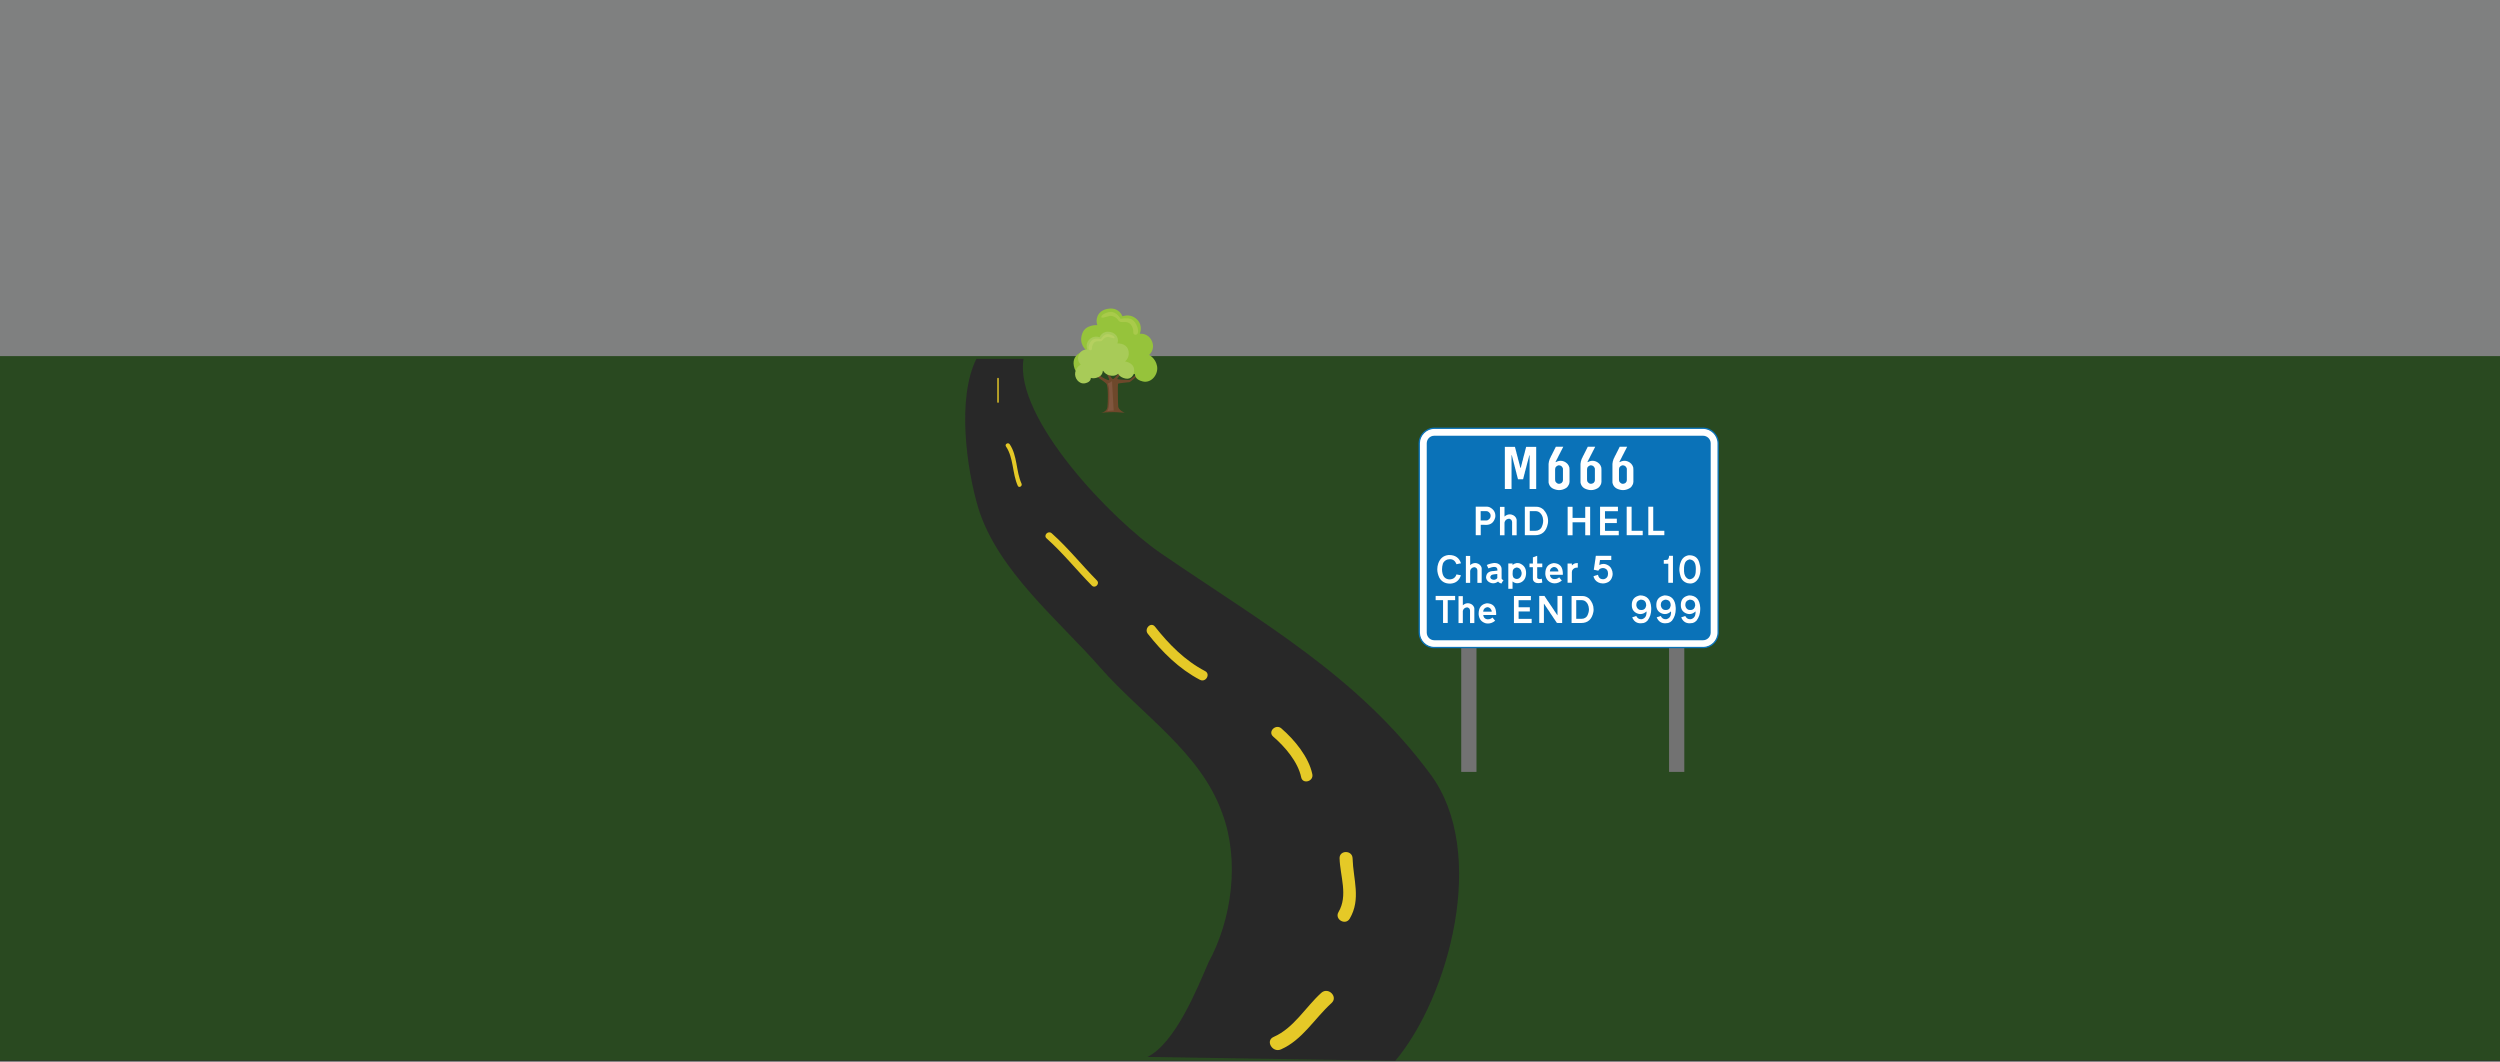 <?xml version="1.0" encoding="utf-8"?>
<!-- Generator: Adobe Illustrator 16.0.4, SVG Export Plug-In . SVG Version: 6.00 Build 0)  -->
<!DOCTYPE svg PUBLIC "-//W3C//DTD SVG 1.1//EN" "http://www.w3.org/Graphics/SVG/1.1/DTD/svg11.dtd">
<svg version="1.1" id="Layer_1" xmlns="http://www.w3.org/2000/svg" xmlns:xlink="http://www.w3.org/1999/xlink" x="0px" y="0px"
	 width="864.859px" height="367.244px" viewBox="0 0 864.859 367.244" enable-background="new 0 0 864.859 367.244"
	 xml:space="preserve">
<rect x="0" y="0" width="864.859" height="367.244" fill="#333333" stroke="none"/>
<rect fill="#7F8080" width="864.859" height="124.142"/>
<rect x="0" y="123.192" fill="#294920" width="864.86" height="243.693"/>
<g>
	<g>
		<path fill="#6E482B" d="M380.835,142.838c0,0,2.118-0.317,2.277-2.012c0.158-1.695,0.37-7.36-0.424-8.154
			c-0.793-0.794-2.752-1.906-2.858-2.171c-0.106-0.264-1.112-3.07-1.112-3.07h0.423c0,0,1.475,2.647,1.849,2.912
			c0.375,0.265,2.281,1.271,2.652,1.165c0.37-0.106-0.954-2.647-0.954-2.647v-2.965h0.372c0,0,0,2.752,0.264,3.018
			c0.266,0.264,1.324,2.476,1.854,2.19c0.528-0.284,4.077-4.415,4.077-4.415l0.423,0.371c0,0-3.283,3.8-3.176,4.043
			c0.105,0.246,4.182,0.351,4.182,0.351l3.177-2.383l0.211,0.371c0,0-2.912,2.647-3.283,2.753c-0.371,0.106-3.918,0.318-4.023,0.582
			c-0.107,0.266-0.025,7.352,0.079,7.963c0.194,1.144,2.251,2.098,2.251,2.098S385.389,142.255,380.835,142.838z"/>
		<path fill="#80563E" d="M383.209,132.65c0,0,0.54,0.969,0.54,3.264c0,2.295,0.045,5.896-0.844,6.346c0,0,1.688-0.271,2.362-0.237
			l-0.573-10.16C384.694,131.864,383.728,132.629,383.209,132.65z"/>
	</g>
	<g>
		<g>
			<path fill="#96C33B" d="M371.757,127.589c0,0,0.977,2.7,3.942,2.065c2.925-0.627,3.528-2.367,3.528-2.367
				s1.479,1.536,4.151,0.854c2.673-0.682,3.355-2.56,3.355-2.56s-0.191,2.282,2.093,3.331c2.286,1.049,3.821,0.423,3.821,0.423
				s-0.284,1.978,2.729,2.638c3.014,0.66,5.415-2.524,4.902-5.31c-0.511-2.787-2.74-3.868-2.74-3.868s2.252-1.901,0.943-4.817
				c-1.308-2.917-4.185-2.519-4.185-2.519s1.205-2.644-0.796-4.777c-2.079-2.216-4.492-1.456-5.231-1.286
				c0,0-1.118-3.38-5.265-2.524c-3.653,0.754-4.061,4.062-3.379,5.597c0,0-3.994-0.284-5.174,2.763
				c-1.505,3.885,1.422,6.027,1.422,6.027S369.875,122.083,371.757,127.589z"/>
			<path fill="#A9CA4B" d="M381.014,109.485c0.198-0.617,1.756-1.586,3.41-1.586c1.654,0,3.105,1.992,3.241,2.43
				c0,0,1.856-0.505,3.477,0c1.619,0.507,2.768,3.242,2.564,4.557c-0.203,1.316-1.721,1.181-1.653,0s-0.574-2.835-1.822-3.308
				c-1.249-0.472-2.667,0.304-3.342-0.742c-0.675-1.047-1.991-1.755-3.105-1.519C382.668,109.554,380.711,110.431,381.014,109.485z"
				/>
		</g>
		<g>
			<path fill="#A8CB58" d="M392.106,129.492c0,0-0.69,1.906-2.785,1.458c-2.066-0.442-2.492-1.67-2.492-1.67
				s-1.044,1.083-2.932,0.603c-1.888-0.482-2.369-1.808-2.369-1.808s0.135,1.611-1.479,2.352c-1.614,0.741-2.698,0.299-2.698,0.299
				s0.201,1.396-1.928,1.862c-2.128,0.467-3.824-1.782-3.462-3.75c0.361-1.967,1.935-2.73,1.935-2.73s-1.589-1.343-0.666-3.402
				c0.924-2.059,2.956-1.778,2.956-1.778s-0.851-1.867,0.562-3.374c1.468-1.566,3.172-1.028,3.694-0.908c0,0,0.79-2.387,3.718-1.783
				c2.58,0.533,2.869,2.868,2.387,3.953c0,0,2.821-0.201,3.655,1.951c1.062,2.744-1.005,4.257-1.005,4.257
				S393.435,125.603,392.106,129.492z"/>
			<path fill="#B5D060" d="M385.567,116.708c-0.14-0.436-1.24-1.121-2.408-1.121c-1.167,0-2.192,1.406-2.288,1.716
				c0,0-1.311-0.357-2.455,0c-1.145,0.357-1.955,2.289-1.812,3.218c0.143,0.929,1.216,0.834,1.169,0
				c-0.049-0.834,0.405-2.002,1.287-2.336c0.881-0.333,1.883,0.214,2.359-0.525c0.477-0.738,1.406-1.239,2.194-1.072
				C384.399,116.755,385.782,117.375,385.567,116.708z"/>
		</g>
	</g>
</g>
<g>
	<path fill="#282828" d="M482.674,366.999c18.367-21.768,32.463-72.099,12.055-99.31c-25.171-34.014-58.313-52.391-93.007-76.2
		c-17.007-11.564-51.021-46.939-47.619-67.347h-16.327c-6.803,13.605-3.401,38.095,0.681,51.701
		c6.803,21.769,27.891,38.775,42.177,55.103c14.286,16.326,34.694,29.251,42.177,50.34c6.122,16.326,3.401,36.734-4.762,51.7
		c-4.082,9.525-11.564,27.893-21.089,32.654L482.674,366.999z"/>
</g>
<g>
	<g>
		<path fill="#E5C927" d="M443.12,363.036c7.47-3.271,11.663-10.746,17.513-16.037c2.396-2.168-1.15-5.693-3.535-3.535
			c-5.517,4.988-9.475,12.178-16.501,15.256C437.649,360.009,440.197,364.315,443.12,363.036L443.12,363.036z"/>
	</g>
</g>
<g>
	<g>
		<path fill="#E5C927" d="M466.929,317.795c3.981-6.763,1.2-13.591,0.988-20.863c-0.084-2.896-4.585-2.903-4.5,0
			c0.181,6.206,3.014,12.838-0.373,18.592C461.569,318.03,465.458,320.293,466.929,317.795L466.929,317.795z"/>
	</g>
</g>
<g>
	<g>
		<path fill="#E5C927" d="M453.991,267.829c-1.242-5.984-6.204-11.955-10.719-15.849c-1.942-1.676-4.785,1.141-2.828,2.828
			c4.032,3.479,8.577,8.724,9.689,14.084C450.658,271.417,454.513,270.346,453.991,267.829L453.991,267.829z"/>
	</g>
</g>
<g>
	<g>
		<path fill="#E5C927" d="M416.891,232.155c-6.975-3.643-12.501-9.25-17.333-15.373c-1.397-1.771-3.856,0.724-2.475,2.475
			c5.005,6.344,10.82,12.148,18.041,15.92C417.122,236.221,418.892,233.2,416.891,232.155L416.891,232.155z"/>
	</g>
</g>
<g>
	<g>
		<path fill="#E5C927" d="M379.476,200.81c-5.294-5.374-10-11.297-15.646-16.327c-1.199-1.068-2.974,0.693-1.768,1.768
			c5.646,5.03,10.352,10.953,15.646,16.327C378.841,203.727,380.608,201.958,379.476,200.81L379.476,200.81z"/>
	</g>
</g>
<g>
	<g>
		<path fill="#E5C927" d="M353.39,167.301c-1.947-4.294-1.383-9.607-4.082-13.605c-0.538-0.797-1.838-0.047-1.295,0.757
			c2.669,3.955,2.142,9.329,4.082,13.605C352.494,168.938,353.787,168.175,353.39,167.301L353.39,167.301z"/>
	</g>
</g>
<g>
	<g>
		<path fill="#E5C927" d="M345.509,139.108c0-2.721,0-5.442,0-8.164c0-0.322-0.5-0.322-0.5,0c0,2.721,0,5.442,0,8.164
			C345.009,139.431,345.509,139.431,345.509,139.108L345.509,139.108z"/>
	</g>
</g>
<g>
	<rect x="577.396" y="223.042" fill="#727272" width="5.28" height="43.992"/>
	<rect x="505.501" y="223.042" fill="#727272" width="5.279" height="43.992"/>
	<path fill-rule="evenodd" clip-rule="evenodd" fill="#FFFFFF" d="M589.182,148.153c2.856,0,5.212,2.383,5.212,5.238v65.389
		c0,2.886-2.355,5.239-5.212,5.239h-92.993c-2.854,0-5.208-2.354-5.208-5.239v-65.389c0-2.855,2.354-5.238,5.208-5.238H589.182"/>
	<path fill-rule="evenodd" clip-rule="evenodd" fill="#0A72B8" d="M589.182,148.384c2.701,0,4.979,2.292,4.979,5.008v65.388
		c0,2.761-2.233,5.006-4.979,5.006h-92.993c-2.744,0-4.979-2.245-4.979-5.006v-65.388c0-2.716,2.281-5.008,4.979-5.008H589.182
		 M589.182,147.921h-92.993c-2.948,0-5.44,2.505-5.44,5.471v65.388c0,3.019,2.443,5.47,5.44,5.47h92.993
		c3.001,0,5.441-2.451,5.441-5.47v-65.388C594.623,150.375,592.183,147.921,589.182,147.921"/>
	<path fill-rule="evenodd" clip-rule="evenodd" fill="#0A72B8" d="M589.182,150.743c1.414,0,2.622,1.176,2.622,2.618v65.479
		c0,1.441-1.208,2.647-2.622,2.647H496.16c-1.443,0-2.589-1.206-2.589-2.647V153.36c0-1.442,1.146-2.618,2.589-2.618H589.182"/>
	<rect x="485.205" y="145.3" fill="none" width="115.972" height="84.716"/>
	<g>
		<path fill="#FFFFFF" d="M520.714,154.592h0.353h0.163h0.189h0.163h0.136h0.163h0.108h0.488h0.299h0.108h0.109h0.108h0.108h0.462
			h0.217h0.19l0.026,0.136l0.055,0.136l0.108,0.461l0.027,0.109l0.027,0.081l0.081,0.271v0.109c0.023,0.018,0.031,0.036,0.027,0.054
			l0.027,0.082l0.136,0.488v0.082l0.054,0.217l0.055,0.217c0.055,0.127,0.091,0.235,0.108,0.326l0.027,0.163l0.027,0.136
			l0.162,0.516l0.027,0.163l0.027,0.136l0.027,0.109l0.054,0.217l0.055,0.217l0.081,0.19v0.109l0.055,0.163l0.055,0.136v0.109
			l0.054,0.136l0.027,0.19l0.055,0.163l0.026,0.109l0.082,0.271l0.027,0.136l0.026,0.054l0.027,0.136l0.027,0.163
			c0.018,0.027,0.027,0.055,0.027,0.082c0.085,0.249,0.14,0.457,0.163,0.625c0.026,0.059,0.063,0.095,0.108,0.108l0.027-0.136
			l0.054-0.136l0.027-0.108l0.027-0.082l0.027-0.136l0.026-0.082l0.027-0.081l0.027-0.217l0.027-0.054l0.108-0.38l0.055-0.19
			l0.054-0.217v-0.081l0.055-0.217c0.045-0.104,0.071-0.212,0.081-0.326l0.027-0.054l0.027-0.082l0.026-0.054
			c0.023-0.172,0.059-0.317,0.109-0.435v-0.082l0.054-0.217l0.055-0.19l0.027-0.054v-0.082l0.054-0.217l0.055-0.19l0.054-0.19
			l0.027-0.108l0.027-0.054l0.055-0.245l0.026-0.081l0.027-0.109l0.163-0.625l0.027-0.163c0.041-0.108,0.067-0.208,0.081-0.299
			l0.027-0.108l0.027-0.082l0.027-0.082l0.026-0.081v-0.082l0.027-0.108l0.055-0.136l0.027-0.082v-0.109l0.026-0.081l0.027-0.055
			l0.082-0.326h0.108h0.081h0.489h0.353h0.108h0.462h0.217h0.19h0.136h0.353h0.108h0.462h0.217h0.19v14.578h-0.38h-0.082h-0.488
			h-0.354h-0.108h-0.461h-0.082h-0.325v-0.842v-0.38v-0.082v-0.136v-0.082v-0.108v-0.082v-0.543v-0.19v-0.081v-0.136v-0.082v-0.109
			v-0.081v-0.543v-0.109v-0.488v-0.163v-0.19v-0.543v-0.217v-0.217v-0.217v-0.217v-0.543v-0.082v-0.082v-0.841v-0.19v-0.163v-0.19
			v-0.163v-0.136v-0.163v-0.108v-0.489v-0.299v-0.108v-0.108v-0.109v-0.108v-0.461v-0.082v-0.326v-0.082v-0.108v-0.462v-0.081
			v-0.326c-0.068-0.073-0.104-0.046-0.108,0.081l-0.082,0.19l-0.027,0.136l-0.054,0.19v0.081l-0.136,0.516l-0.163,0.624l-0.055,0.19
			l-0.271,1.031l-0.081,0.353l-0.027,0.082l-0.054,0.19l-0.136,0.597l-0.082,0.19l-0.027,0.19l-0.054,0.136l-0.027,0.163
			l-0.027,0.108l-0.054,0.217l-0.027,0.054c-0.031,0.195-0.077,0.358-0.136,0.489l-0.027,0.163l-0.081,0.38l-0.027,0.054
			l-0.027,0.054c-0.023,0.136-0.05,0.245-0.081,0.326l-0.027,0.082v0.082l-0.082,0.298l-0.026,0.082l-0.027,0.082l-0.108,0.461
			l-0.055,0.217l-0.054,0.19h-0.299h-0.136h-0.354h-0.108h-0.461h-0.082h-0.325l-0.082-0.353l-0.027-0.082l-0.026-0.081
			l-0.027-0.082v-0.108l-0.055-0.082v-0.109c-0.022-0.018-0.031-0.036-0.027-0.054l-0.108-0.434l-0.136-0.461l-0.027-0.19
			l-0.026-0.136c-0.018-0.027-0.027-0.054-0.027-0.081l-0.027-0.109l-0.054-0.19l-0.136-0.489l-0.027-0.19
			c-0.018-0.027-0.027-0.054-0.027-0.082c-0.068-0.181-0.112-0.334-0.136-0.461v-0.081c-0.063-0.141-0.1-0.276-0.108-0.407
			l-0.055-0.163l-0.027-0.082v-0.082c-0.018-0.027-0.026-0.054-0.026-0.081c-0.086-0.249-0.141-0.457-0.163-0.625l-0.108-0.38
			l-0.027-0.163l-0.027-0.108c-0.05-0.1-0.077-0.19-0.081-0.271c-0.045-0.145-0.072-0.271-0.082-0.38
			c-0.045-0.072-0.071-0.145-0.081-0.217l-0.027-0.082v-0.082c-0.059-0.172-0.095-0.317-0.108-0.434
			c-0.126-0.389-0.208-0.706-0.244-0.95l-0.082,0.027v11.7h-0.081h-0.354h-0.026h0.026h-0.054h0.027h-0.055h0.027h-0.055h0.027
			h-0.054h0.026h-0.054h0.027h-0.055h0.027h-0.055h0.027h-0.055h0.027h-0.055h0.027h-0.054h0.026h-0.054h0.027h-0.055h0.027h-0.055
			h0.027h-0.054h0.026h-0.054h0.027h-0.055h0.027h-0.055h0.027h-0.055h0.027h-0.054h0.026h-0.054h0.027h-0.055h0.027h-0.055h0.027
			h-0.055h0.027H521.8h0.026h-0.054h0.027h-0.055h0.027h-0.055h0.027h-0.055h0.027h-0.054h0.026h-0.054h0.027h-0.055h0.027h-0.055
			h0.027h-0.055h0.027h-0.054h0.026h-0.054h0.027h-0.055h0.027h-0.055h0.027h-0.055h0.027h-0.054h0.026h-0.054h0.027h-0.055h0.027
			h-0.055h0.027h-0.055h0.027h-0.054h0.026h-0.054h0.027h-0.055h0.027h-0.055h0.027h-0.055h0.027h-0.054h0.026h-0.054h0.027h-0.055
			h0.027h-0.055h0.027h-0.055h0.027h-0.054h0.026h-0.054h0.027h-0.055h0.027h-0.055h0.027h-0.055h0.027h-0.054h0.026h-0.054h0.027
			h-0.055h0.027h-0.055h0.027h-0.055h0.027h-0.054h0.026h-0.054h0.027h-0.055h0.027h-0.055h0.027h-0.027v-0.082v-0.108v-0.489
			v-0.217v-0.217v-0.081v-0.082v-0.136v-0.082v-0.108v-0.082v-0.543v-0.082v-0.108v-0.461v-0.082v-0.326v-0.109v-0.298v-0.136
			v-0.082v-0.108v-0.082v-0.543v-0.217v-0.298v-0.109v-0.081v-0.136v-0.082v-0.109v-0.081v-0.543v-0.082v-0.543v-0.38v-0.082v-0.136
			v-0.082v-0.108v-0.082v-0.543v-0.19v-0.082v-0.108v-0.489v-0.38v-0.082v-0.136v-0.082v-0.108v-0.082v-0.543v-0.461v-0.082v-0.326
			v-0.353v-0.108v-0.461v-0.082v-0.326v-0.299v-0.136v-0.353v-0.109v-0.461v-0.082v-0.326H520.714z"/>
		<path fill="#FFFFFF" d="M538.603,154.538h0.108h0.489h0.299h0.108h0.108h0.108h0.108h0.462h0.217h0.19l-0.082,0.19l-0.081,0.163
			l-0.055,0.082l-0.081,0.19l-0.055,0.082l-0.026,0.054l-0.027,0.082l-0.244,0.434l-0.027,0.082l-0.055,0.108l-0.162,0.271
			l-0.082,0.19l-0.027,0.054l-0.026,0.082l-0.245,0.435l-0.054,0.136l-0.218,0.38l-0.054,0.163l-0.055,0.054
			c-0.05,0.141-0.095,0.249-0.136,0.326l-0.054,0.082l-0.027,0.054c-0.077,0.127-0.132,0.235-0.163,0.326
			c-0.055,0.09-0.091,0.163-0.108,0.217l-0.055,0.082l-0.054,0.136l-0.055,0.054c-0.05,0.141-0.095,0.249-0.136,0.326l-0.055,0.054
			l-0.026,0.082c-0.078,0.127-0.132,0.235-0.163,0.326l0.108,0.027c0.978-0.543,1.937-0.616,2.878-0.217
			c0.927,0.421,1.523,1.072,1.791,1.955l0.027,0.163l0.027,0.19v0.081c0.041,0.208,0.05,0.389,0.027,0.543v4.181l-0.027,0.082
			l-0.027,0.163l-0.027,0.19l-0.081,0.299c-0.23,0.538-0.547,0.964-0.95,1.276c-1.258,0.792-2.542,0.973-3.854,0.543
			c-1.29-0.358-2.05-1.154-2.28-2.389v-0.081c-0.018-0.195-0.018-0.358,0-0.489v-0.082v-0.841v-0.109v-0.461v-0.082v-0.326v-0.108
			v-0.082v-0.108v-0.489v-0.299v-0.136v-0.081v-0.109v-0.081v-0.543v-0.109v-0.082v-0.488v-0.461v-0.217v-0.082v-0.353v-0.136
			l0.027-0.19v-0.082l0.026-0.054l0.055-0.461l0.027-0.082l0.026-0.081l0.245-0.788c0.085-0.212,0.176-0.385,0.271-0.516
			l0.026-0.054l0.027-0.082l0.027-0.082c0.077-0.127,0.132-0.235,0.163-0.326l0.217-0.38l0.326-0.679l0.054-0.109l0.055-0.081
			l0.271-0.57l0.081-0.108l0.027-0.109l0.163-0.298l0.027-0.082l0.054-0.082l0.027-0.081l0.055-0.055
			c0.026-0.095,0.054-0.167,0.081-0.217l0.163-0.299H538.603z M538.06,161.84l-0.027,0.19c-0.04,0.141-0.058,0.267-0.054,0.38v3.149
			c-0.01,0.385,0.018,0.701,0.081,0.95c0.539,0.891,1.245,1.09,2.118,0.597c0.018-0.032,0.036-0.05,0.054-0.055
			c0.018-0.032,0.037-0.049,0.055-0.054c0.018-0.032,0.036-0.049,0.054-0.054l0.271-0.407l0.082-0.434v-0.163v-0.19v-0.163v-0.19
			v-0.163v-0.461v-0.163v-0.136v-0.163v-0.108v-0.489v-0.298v-0.109v-0.108v-0.109v-0.108v-0.461v-0.082v-0.326
			c-0.249-0.778-0.757-1.158-1.521-1.14C538.644,161.112,538.273,161.401,538.06,161.84z"/>
		<path fill="#FFFFFF" d="M549.651,154.538h0.108h0.488h0.299h0.108h0.109h0.108h0.108h0.462h0.217h0.189l-0.081,0.19l-0.081,0.163
			l-0.055,0.082l-0.081,0.19l-0.055,0.082l-0.027,0.054l-0.026,0.082l-0.245,0.434l-0.026,0.082l-0.055,0.108l-0.163,0.271
			l-0.081,0.19l-0.027,0.054l-0.027,0.082l-0.244,0.435l-0.055,0.136l-0.217,0.38l-0.055,0.163l-0.054,0.054
			c-0.051,0.141-0.095,0.249-0.136,0.326l-0.055,0.082l-0.027,0.054c-0.077,0.127-0.131,0.235-0.162,0.326
			c-0.055,0.09-0.091,0.163-0.109,0.217l-0.054,0.082l-0.055,0.136l-0.054,0.054c-0.051,0.141-0.096,0.249-0.136,0.326l-0.055,0.054
			l-0.027,0.082c-0.077,0.127-0.131,0.235-0.162,0.326l0.108,0.027c0.977-0.543,1.937-0.616,2.877-0.217
			c0.928,0.421,1.524,1.072,1.792,1.955l0.027,0.163l0.027,0.19v0.081c0.04,0.208,0.05,0.389,0.026,0.543v4.181l-0.026,0.082
			l-0.027,0.163l-0.027,0.19l-0.082,0.299c-0.23,0.538-0.547,0.964-0.949,1.276c-1.259,0.792-2.543,0.973-3.855,0.543
			c-1.289-0.358-2.049-1.154-2.28-2.389v-0.081c-0.018-0.195-0.018-0.358,0-0.489v-0.082v-0.841v-0.109v-0.461v-0.082v-0.326v-0.108
			v-0.082v-0.108v-0.489v-0.299v-0.136v-0.081v-0.109v-0.081v-0.543v-0.109v-0.082v-0.488v-0.461v-0.217v-0.082v-0.353v-0.136
			l0.027-0.19v-0.082l0.027-0.054l0.055-0.461l0.026-0.082l0.027-0.081l0.244-0.788c0.086-0.212,0.177-0.385,0.271-0.516
			l0.027-0.054l0.027-0.082l0.027-0.082c0.077-0.127,0.131-0.235,0.162-0.326l0.218-0.38l0.325-0.679l0.055-0.109l0.055-0.081
			l0.271-0.57l0.081-0.108l0.027-0.109l0.163-0.298l0.026-0.082l0.055-0.082l0.027-0.081l0.054-0.055
			c0.027-0.095,0.055-0.167,0.082-0.217l0.162-0.299H549.651z M549.108,161.84l-0.027,0.19c-0.041,0.141-0.059,0.267-0.054,0.38
			v3.149c-0.01,0.385,0.018,0.701,0.081,0.95c0.539,0.891,1.244,1.09,2.117,0.597c0.018-0.032,0.037-0.05,0.055-0.055
			c0.018-0.032,0.036-0.049,0.054-0.054c0.018-0.032,0.037-0.049,0.055-0.054l0.271-0.407l0.081-0.434v-0.163v-0.19v-0.163v-0.19
			v-0.163v-0.461v-0.163v-0.136v-0.163v-0.108v-0.489v-0.298v-0.109v-0.108v-0.109v-0.108v-0.461v-0.082v-0.326
			c-0.248-0.778-0.756-1.158-1.52-1.14C549.692,161.112,549.321,161.401,549.108,161.84z"/>
		<path fill="#FFFFFF" d="M560.7,154.538h0.108h0.488h0.299h0.108h0.108h0.108h0.109h0.461h0.217h0.19l-0.081,0.19l-0.082,0.163
			l-0.054,0.082l-0.082,0.19l-0.054,0.082l-0.027,0.054l-0.027,0.082l-0.244,0.434l-0.027,0.082l-0.054,0.108l-0.163,0.271
			l-0.082,0.19l-0.026,0.054l-0.027,0.082l-0.244,0.435l-0.055,0.136l-0.217,0.38l-0.055,0.163l-0.055,0.054
			c-0.05,0.141-0.095,0.249-0.136,0.326l-0.054,0.082l-0.027,0.054c-0.077,0.127-0.132,0.235-0.163,0.326
			c-0.054,0.09-0.091,0.163-0.108,0.217l-0.054,0.082l-0.055,0.136l-0.055,0.054c-0.05,0.141-0.095,0.249-0.136,0.326l-0.054,0.054
			l-0.027,0.082c-0.077,0.127-0.132,0.235-0.163,0.326l0.108,0.027c0.978-0.543,1.938-0.616,2.878-0.217
			c0.927,0.421,1.524,1.072,1.792,1.955l0.026,0.163l0.027,0.19v0.081c0.041,0.208,0.051,0.389,0.027,0.543v4.181l-0.027,0.082
			l-0.027,0.163l-0.026,0.19l-0.082,0.299c-0.23,0.538-0.547,0.964-0.95,1.276c-1.258,0.792-2.542,0.973-3.854,0.543
			c-1.289-0.358-2.05-1.154-2.28-2.389v-0.081c-0.018-0.195-0.018-0.358,0-0.489v-0.082v-0.841v-0.109v-0.461v-0.082v-0.326v-0.108
			v-0.082v-0.108v-0.489v-0.299v-0.136v-0.081v-0.109v-0.081v-0.543v-0.109v-0.082v-0.488v-0.461v-0.217v-0.082v-0.353v-0.136
			l0.027-0.19v-0.082l0.027-0.054l0.054-0.461l0.027-0.082l0.027-0.081l0.244-0.788c0.085-0.212,0.177-0.385,0.271-0.516
			l0.027-0.054l0.026-0.082l0.027-0.082c0.077-0.127,0.132-0.235,0.163-0.326l0.217-0.38l0.326-0.679l0.055-0.109l0.054-0.081
			l0.271-0.57l0.082-0.108l0.026-0.109l0.163-0.298l0.027-0.082l0.055-0.082l0.026-0.081l0.055-0.055
			c0.027-0.095,0.055-0.167,0.081-0.217l0.163-0.299H560.7z M560.157,161.84l-0.027,0.19c-0.041,0.141-0.059,0.267-0.055,0.38v3.149
			c-0.01,0.385,0.018,0.701,0.082,0.95c0.538,0.891,1.244,1.09,2.117,0.597c0.018-0.032,0.036-0.05,0.054-0.055
			c0.018-0.032,0.037-0.049,0.055-0.054c0.018-0.032,0.036-0.049,0.055-0.054l0.271-0.407l0.082-0.434v-0.163v-0.19v-0.163v-0.19
			v-0.163v-0.461v-0.163v-0.136v-0.163v-0.108v-0.489v-0.298v-0.109v-0.108v-0.109v-0.108v-0.461v-0.082v-0.326
			c-0.248-0.778-0.756-1.158-1.521-1.14C560.74,161.112,560.37,161.401,560.157,161.84z"/>
	</g>
	<g>
		<path fill="#FFFFFF" d="M510.521,175.269h3.894c0.04,0.009,0.075,0.015,0.106,0.02c0.032,0.004,0.063,0.006,0.094,0.006h0.032
			l0.283,0.051c0.082,0.03,0.156,0.056,0.223,0.078c0.066,0.021,0.131,0.039,0.19,0.052c1.312,0.679,1.967,1.663,1.967,2.953
			c0,0.082-0.004,0.164-0.01,0.249c-0.007,0.083-0.015,0.168-0.023,0.254c-0.438,1.771-1.506,2.655-3.204,2.655
			c-0.09,0-0.182-0.001-0.274-0.005c-0.092-0.004-0.188-0.011-0.286-0.019h-1.264v3.583h-1.728V175.269z M512.223,180.04h1.657
			c0.133,0,0.242,0.009,0.328,0.026c0.018-0.017,0.032-0.026,0.045-0.026h0.007l0.181-0.026l0.154-0.026
			c0.723-0.374,1.083-0.879,1.083-1.515c0-0.21-0.043-0.445-0.129-0.703c-0.198-0.344-0.446-0.61-0.748-0.799
			c-0.146-0.03-0.275-0.073-0.387-0.129h-0.129l-0.154-0.026h-1.908V180.04z"/>
		<path fill="#FFFFFF" d="M518.901,175.346h1.573v3.353c0.563-0.507,1.171-0.761,1.824-0.761c0.095,0,0.19,0.006,0.288,0.017
			c0.096,0.011,0.191,0.026,0.286,0.048c0.898,0.229,1.483,0.744,1.754,1.547l0.025,0.181c0.018,0.047,0.026,0.099,0.026,0.155
			v5.288h-1.573v-4.592l-0.052-0.206v-0.078l-0.077-0.181c-0.069-0.103-0.111-0.189-0.129-0.258
			c-0.229-0.202-0.461-0.339-0.696-0.413c-0.734,0.013-1.26,0.331-1.573,0.954v0.078c-0.022,0.06-0.042,0.116-0.062,0.165
			c-0.019,0.049-0.034,0.098-0.042,0.144v4.386h-1.573V175.346z"/>
		<path fill="#FFFFFF" d="M527.508,175.295h3.637l0.077,0.026h0.077l0.052-0.026h0.104l0.103,0.026h0.078l0.412,0.025l0.129,0.026
			l0.104,0.026l0.052,0.026l0.206,0.052l0.387,0.129l0.258,0.155l0.077,0.025c0.091,0.043,0.159,0.086,0.207,0.129
			c0.029,0.017,0.047,0.035,0.051,0.052c0.159,0.086,0.28,0.164,0.361,0.232c1.113,1.204,1.671,2.532,1.671,3.984
			c0,0.151-0.007,0.302-0.017,0.455c-0.011,0.153-0.029,0.305-0.056,0.461c-0.516,2.707-2,4.061-4.454,4.061
			c-0.064,0-0.129-0.001-0.194-0.003c-0.063-0.002-0.13-0.005-0.199-0.011h-3.121V175.295z M529.21,183.625h2.012l0.077-0.027h0.078
			l0.412-0.052l0.206-0.051c0.073-0.046,0.146-0.084,0.216-0.113c0.072-0.027,0.138-0.05,0.197-0.066
			c0.018-0.031,0.035-0.047,0.052-0.052l0.077-0.027l0.025-0.052l0.078-0.024l0.025-0.052l0.077-0.027
			c0.056-0.082,0.117-0.141,0.181-0.179c0.081-0.113,0.168-0.207,0.258-0.285c0.448-0.829,0.671-1.648,0.671-2.456v-0.097
			c-0.06-1.376-0.584-2.381-1.573-3.018h-0.077c-0.073-0.047-0.146-0.081-0.216-0.103c-0.071-0.021-0.136-0.039-0.197-0.052
			l-0.129-0.025l-0.335-0.052h-2.115V183.625z"/>
		<path fill="#FFFFFF" d="M542.317,175.321h1.702v3.842h4.385v-3.842h1.702v9.852h-1.702v-4.489h-4.385v4.489h-1.702V175.321z"/>
		<path fill="#FFFFFF" d="M553.529,175.295h6.189v1.547h-4.487v2.476c0.004,0.068,0.036,0.103,0.096,0.103h4.004v1.521h-4.1v2.58
			c0,0.086,0.035,0.128,0.103,0.128h4.668v1.523h-6.473V175.295z"/>
		<path fill="#FFFFFF" d="M562.742,175.295h1.702v8.331h3.843v1.52h-5.545V175.295z"/>
		<path fill="#FFFFFF" d="M570.222,175.295h1.701v8.331h3.843v1.52h-5.544V175.295z"/>
	</g>
	<g>
		<path fill="#FFFFFF" d="M505.403,194.822c-0.017,0.028-0.041,0.053-0.073,0.073l-0.122,0.024l-0.098,0.024h-0.098
			c-0.036,0.016-0.078,0.024-0.123,0.024c-0.084,0.033-0.157,0.049-0.22,0.049h-0.024c-0.021,0.017-0.045,0.024-0.073,0.024
			l-0.098,0.024l-0.171,0.024l-0.049,0.024l-0.391,0.073c-0.44-1.16-1.19-1.741-2.254-1.741c-0.248,0-0.523,0.035-0.825,0.104
			c-0.02,0.016-0.044,0.024-0.073,0.024l-0.171,0.073c-0.084,0.045-0.167,0.078-0.244,0.098c-0.017,0.029-0.032,0.045-0.049,0.049
			l-0.073,0.024l-0.073,0.049l-0.049,0.049l-0.073,0.024c-0.077,0.077-0.146,0.145-0.211,0.201c-0.062,0.057-0.123,0.104-0.18,0.141
			l-0.024,0.073l-0.123,0.122l-0.024,0.074l-0.049,0.024c-0.057,0.146-0.122,0.269-0.195,0.366c-0.206,0.696-0.311,1.37-0.311,2.021
			c0,0.518,0.062,1.016,0.188,1.497c0.322,1.209,1.079,1.869,2.272,1.979h0.024c1.309,0,2.146-0.578,2.517-1.734l0.122,0.024
			c0.049,0.016,0.096,0.027,0.141,0.034c0.045,0.005,0.087,0.011,0.128,0.015l0.049,0.024l0.391,0.073l0.098,0.024l0.172,0.024
			l0.439,0.098c-0.578,1.739-1.719,2.691-3.421,2.858c-0.069,0.008-0.138,0.012-0.21,0.012c-0.07,0-0.142,0-0.211,0
			c-1.612,0-2.814-0.664-3.61-1.991c-0.488-1.01-0.732-2.003-0.732-2.98c0-0.672,0.114-1.34,0.342-2.003
			c0.619-1.747,1.783-2.716,3.494-2.907c0.049-0.004,0.098-0.006,0.144-0.006c0.048,0,0.092,0,0.139,0
			C503.424,192.006,504.781,192.945,505.403,194.822z"/>
		<path fill="#FFFFFF" d="M507.108,192.33h1.49v3.176c0.533-0.48,1.108-0.721,1.729-0.721c0.089,0,0.18,0.005,0.271,0.015
			c0.091,0.011,0.182,0.026,0.271,0.046c0.852,0.216,1.405,0.705,1.661,1.466l0.024,0.171c0.017,0.045,0.025,0.094,0.025,0.146
			v5.009h-1.491v-4.349l-0.049-0.196v-0.073l-0.073-0.171c-0.064-0.098-0.105-0.179-0.122-0.245
			c-0.216-0.191-0.436-0.321-0.659-0.391c-0.696,0.012-1.193,0.313-1.49,0.904v0.073c-0.021,0.057-0.04,0.109-0.059,0.156
			c-0.018,0.047-0.031,0.092-0.039,0.137v4.153h-1.49V192.33z"/>
		<path fill="#FFFFFF" d="M518.981,195.53l0.073,0.146c0.191,0.236,0.313,0.48,0.366,0.733c0.017,0.106,0.029,0.205,0.037,0.296
			c0.008,0.092,0.013,0.172,0.013,0.242v3.225c0.15,0.297,0.37,0.476,0.659,0.537l-0.049,0.074
			c-0.017,0.028-0.032,0.044-0.049,0.049l-0.024,0.073l-0.049,0.049c-0.041,0.089-0.09,0.163-0.146,0.22
			c-0.058,0.151-0.131,0.265-0.22,0.342c-0.037,0.081-0.072,0.152-0.104,0.21c-0.034,0.06-0.063,0.111-0.093,0.156
			c-0.476-0.122-0.851-0.342-1.123-0.66H518.2c-0.525,0.379-1.067,0.568-1.625,0.568c-0.302,0-0.599-0.051-0.892-0.153
			c-0.876-0.313-1.405-0.884-1.588-1.71v-0.03c0-1.576,0.923-2.364,2.766-2.364h0.02c0.036-0.017,0.077-0.024,0.122-0.024
			l0.073-0.024h0.171l0.073-0.024h0.073l0.61-0.073c0.009-0.045,0.013-0.086,0.013-0.123v-0.122c0-0.68-0.359-1.02-1.082-1.02
			c-0.499,0-1.187,0.169-2.058,0.507l-0.098-0.22l-0.049-0.146l-0.049-0.049l-0.024-0.049l-0.049-0.146
			c-0.045-0.073-0.077-0.147-0.098-0.22c-0.086-0.114-0.143-0.228-0.171-0.342l0.073-0.024l0.049-0.024l0.073-0.024l0.049-0.049
			h0.073c0.017-0.017,0.03-0.024,0.043-0.024h0.006c0.146-0.078,0.277-0.135,0.391-0.171l0.122-0.024
			c0.09-0.041,0.172-0.065,0.245-0.073l0.195-0.049c0.143-0.057,0.28-0.089,0.415-0.098l0.537-0.098
			c0.082-0.008,0.16-0.015,0.235-0.022c0.076-0.005,0.15-0.009,0.224-0.009C517.847,194.767,518.484,195.021,518.981,195.53z
			 M517.418,198.633h-0.146c-0.037,0.008-0.072,0.015-0.107,0.019c-0.034,0.004-0.067,0.006-0.101,0.006h-0.036l-0.098,0.024h-0.073
			c-0.021,0.016-0.045,0.024-0.073,0.024h-0.073l-0.392,0.098h-0.073c-0.114,0.065-0.212,0.105-0.293,0.122
			c-0.265,0.252-0.396,0.497-0.396,0.733c0,0.216,0.107,0.428,0.323,0.635c0.313,0.191,0.619,0.287,0.916,0.287
			c0.379,0,0.741-0.153,1.087-0.458c0.033-0.094,0.065-0.159,0.098-0.196l0.024-0.073l-0.024-0.098v-1.148h-0.488
			C517.471,198.625,517.446,198.633,517.418,198.633z"/>
		<path fill="#FFFFFF" d="M525.041,194.797c0.105,0,0.204,0.005,0.296,0.015c0.092,0.011,0.172,0.022,0.241,0.034
			c1.576,0.574,2.364,1.686,2.364,3.335c0,0.146-0.007,0.297-0.019,0.452c-0.11,1.425-0.745,2.395-1.906,2.908
			c-0.395,0.146-0.773,0.22-1.136,0.22c-0.603,0-1.145-0.204-1.625-0.611v2.541h-1.466v-8.771h1.466v0.513
			c0.42-0.342,0.876-0.554,1.368-0.635H525.041z M523.306,198.022c-0.012,0.093-0.021,0.183-0.024,0.269s-0.005,0.169-0.005,0.25
			c0,0.582,0.14,1.044,0.421,1.386c0.35,0.245,0.691,0.367,1.025,0.367c0.265,0,0.525-0.073,0.782-0.22
			c0.599-0.44,0.898-1.024,0.898-1.753c0-0.098-0.007-0.198-0.019-0.299c-0.188-1.055-0.766-1.625-1.735-1.71
			c-0.899,0.183-1.349,0.684-1.349,1.502v0.104C523.301,197.951,523.302,197.986,523.306,198.022z"/>
		<path fill="#FFFFFF" d="M531.784,192.403v2.541h1.759v1.271h-1.759v3.42c0,0.077,0.001,0.148,0.005,0.21
			c0.004,0.063,0.011,0.124,0.02,0.181c0.235,0.211,0.514,0.317,0.836,0.317c0.224,0,0.467-0.049,0.728-0.146l0.024,0.073v0.146
			c0.008,0.037,0.014,0.073,0.019,0.107c0.003,0.034,0.006,0.068,0.006,0.1v0.061c0.016,0.045,0.027,0.088,0.033,0.132
			c0.006,0.042,0.012,0.08,0.016,0.113l0.073,0.611c-0.253,0.061-0.49,0.108-0.712,0.14c-0.222,0.033-0.432,0.049-0.627,0.049
			c-0.792,0-1.365-0.258-1.715-0.775l-0.024-0.049l-0.05-0.146c-0.044-0.106-0.077-0.204-0.098-0.293v-0.073
			c-0.008-0.085-0.015-0.164-0.019-0.235s-0.006-0.138-0.006-0.199v-3.744h-1.172v-1.271h1.172v-2.125l0.099-0.049l0.195-0.049
			l0.073-0.049l0.122-0.024c0.021-0.017,0.045-0.024,0.073-0.024c0.021-0.017,0.045-0.024,0.073-0.024
			c0.021-0.017,0.045-0.024,0.073-0.024l0.073-0.049l0.195-0.049c0.017-0.016,0.03-0.024,0.044-0.024h0.005
			c0.017-0.016,0.03-0.024,0.044-0.024h0.005l0.366-0.146C531.768,192.322,531.784,192.362,531.784,192.403z"/>
		<path fill="#FFFFFF" d="M540.604,197.68l0.024,0.367c0.017,0.02,0.024,0.044,0.024,0.073v0.733h-4.471
			c0.094,0.831,0.517,1.319,1.271,1.466c0.122,0.012,0.241,0.018,0.36,0.018c0.614,0,1.138-0.201,1.569-0.604
			c0.053,0.089,0.118,0.163,0.195,0.22l0.024,0.074l0.073,0.073c0.058,0.053,0.106,0.103,0.146,0.149
			c0.041,0.048,0.073,0.095,0.098,0.144c0.029,0.016,0.045,0.033,0.049,0.049l0.343,0.391c-0.774,0.647-1.6,0.971-2.474,0.971
			c-0.151,0-0.304-0.01-0.458-0.031c-0.155-0.021-0.31-0.049-0.465-0.085c-1.408-0.468-2.183-1.478-2.32-3.029
			c0-0.021-0.002-0.062-0.003-0.123c-0.003-0.061-0.003-0.1-0.003-0.116c0-2.122,0.954-3.329,2.864-3.622
			C539.35,194.862,540.399,195.823,540.604,197.68z M536.157,197.705h2.956v-0.073c-0.017-0.049-0.024-0.098-0.024-0.146v-0.049
			c-0.041-0.09-0.065-0.171-0.073-0.245c-0.302-0.696-0.798-1.046-1.49-1.05C536.653,196.349,536.197,196.87,536.157,197.705z"/>
		<path fill="#FFFFFF" d="M545.832,194.797v1.563c-0.033-0.004-0.068-0.006-0.104-0.006h-0.104c-0.811,0-1.393,0.336-1.747,1.008
			l-0.073,0.391l-0.024,0.171v3.665h-1.49v-6.646h1.49v0.373c0,0.114,0.009,0.21,0.024,0.287c0.473-0.538,1.043-0.806,1.711-0.806
			H545.832z"/>
		<path fill="#FFFFFF" d="M552.062,192.281h5.351v1.441h-3.836l-0.098,0.073l-0.024,0.318c-0.016,0.045-0.024,0.094-0.024,0.146
			v0.049c-0.016,0.049-0.026,0.096-0.033,0.141c-0.006,0.045-0.012,0.087-0.016,0.128l-0.024,0.098l-0.049,0.415
			c-0.016,0.069-0.024,0.134-0.024,0.196l-0.024,0.171c0.505-0.252,0.994-0.379,1.466-0.379c0.366,0,0.733,0.078,1.1,0.232
			c0.396,0.163,0.73,0.37,1.007,0.623c0.277,0.253,0.496,0.558,0.654,0.917c0.269,0.554,0.403,1.105,0.403,1.655
			c0,0.317-0.045,0.629-0.135,0.935c-0.228,0.847-0.667,1.474-1.319,1.881c-0.643,0.346-1.29,0.52-1.941,0.52
			c-0.281,0-0.57-0.035-0.868-0.104c-1.091-0.285-1.832-0.912-2.223-1.881l-0.024-0.098c-0.041-0.11-0.065-0.208-0.073-0.293
			l-0.049-0.147l0.098-0.024c0.158-0.069,0.297-0.11,0.415-0.122l0.073-0.049h0.073l0.073-0.049h0.098
			c0.021-0.016,0.045-0.024,0.073-0.024c0.021-0.016,0.045-0.024,0.073-0.024l0.392-0.146l0.171-0.024
			c0.24,1.014,0.822,1.521,1.747,1.521c0.068,0,0.138-0.003,0.207-0.009c0.069-0.007,0.143-0.013,0.22-0.021
			c0.852-0.281,1.283-0.835,1.295-1.661c0.013-0.118,0.02-0.229,0.02-0.33c0-0.444-0.113-0.839-0.337-1.185
			c-0.415-0.439-0.888-0.66-1.417-0.66c-0.053,0-0.104,0.002-0.156,0.006c-0.05,0.004-0.104,0.01-0.161,0.018
			c-0.611,0.094-1.034,0.387-1.271,0.88l-0.415-0.073c-0.049-0.017-0.097-0.027-0.142-0.034c-0.045-0.005-0.087-0.011-0.128-0.015
			l-0.073-0.025l-0.269-0.049l-0.146-0.049h-0.073c-0.065-0.016-0.125-0.027-0.177-0.034c-0.054-0.005-0.1-0.011-0.141-0.015v-0.171
			l0.024-0.049v-0.146c0.045-0.167,0.069-0.306,0.073-0.416l0.024-0.195l0.024-0.098v-0.122c0.017-0.049,0.027-0.096,0.034-0.141
			c0.005-0.045,0.011-0.088,0.015-0.128l0.024-0.122v-0.073l0.024-0.171l0.024-0.074l0.098-0.708l0.073-0.513l0.024-0.098v-0.098
			l0.024-0.049l0.049-0.391l0.024-0.098l0.024-0.318C552.029,192.684,552.062,192.464,552.062,192.281z"/>
		<path fill="#FFFFFF" d="M496.651,206.155h6.743v1.466h-2.565v7.892h-1.612v-7.892h-2.565V206.155z"/>
		<path fill="#FFFFFF" d="M504.567,206.229h1.49v3.176c0.533-0.48,1.108-0.721,1.729-0.721c0.089,0,0.18,0.005,0.271,0.015
			c0.092,0.011,0.183,0.026,0.271,0.046c0.852,0.216,1.405,0.704,1.662,1.466l0.024,0.171c0.016,0.045,0.024,0.094,0.024,0.146
			v5.009h-1.49v-4.35l-0.049-0.195v-0.073l-0.074-0.171c-0.064-0.098-0.105-0.179-0.122-0.245c-0.216-0.191-0.436-0.322-0.659-0.391
			c-0.696,0.012-1.193,0.313-1.49,0.904v0.073c-0.021,0.057-0.039,0.109-0.059,0.156c-0.018,0.047-0.031,0.092-0.039,0.137v4.154
			h-1.49V206.229z"/>
		<path fill="#FFFFFF" d="M517.54,211.579l0.024,0.367c0.017,0.02,0.024,0.044,0.024,0.073v0.733h-4.471
			c0.094,0.831,0.517,1.319,1.271,1.466c0.122,0.012,0.241,0.018,0.361,0.018c0.613,0,1.137-0.201,1.568-0.604
			c0.053,0.09,0.118,0.163,0.195,0.22l0.024,0.073l0.073,0.073c0.058,0.053,0.106,0.103,0.147,0.149
			c0.04,0.047,0.073,0.095,0.098,0.144c0.028,0.017,0.044,0.033,0.049,0.049l0.342,0.391c-0.773,0.647-1.599,0.97-2.473,0.97
			c-0.152,0-0.305-0.009-0.459-0.03c-0.155-0.021-0.31-0.049-0.465-0.085c-1.408-0.468-2.182-1.478-2.32-3.029
			c0-0.021-0.002-0.062-0.003-0.123c-0.003-0.061-0.003-0.1-0.003-0.117c0-2.121,0.954-3.329,2.864-3.622
			C516.286,208.761,517.337,209.722,517.54,211.579z M513.094,211.604h2.956v-0.073c-0.017-0.049-0.024-0.098-0.024-0.147v-0.049
			c-0.041-0.089-0.065-0.171-0.073-0.244c-0.302-0.696-0.798-1.046-1.49-1.05C513.591,210.248,513.135,210.769,513.094,211.604z"/>
		<path fill="#FFFFFF" d="M523.74,206.18h5.863v1.466h-4.251v2.345c0.003,0.065,0.034,0.098,0.091,0.098h3.794v1.441h-3.885v2.444
			c0,0.081,0.031,0.122,0.098,0.122h4.423v1.441h-6.133V206.18z"/>
		<path fill="#FFFFFF" d="M532.492,206.155h1.808l0.098,0.171l0.049,0.049l0.099,0.171c0.032,0.045,0.061,0.088,0.085,0.132
			c0.024,0.042,0.045,0.08,0.062,0.113l0.049,0.024l0.024,0.049l0.22,0.342l0.195,0.293c0.017,0.012,0.024,0.024,0.024,0.037v0.012
			c0.122,0.134,0.203,0.256,0.244,0.366c0.058,0.061,0.104,0.12,0.145,0.177c0.037,0.057,0.071,0.112,0.1,0.165l0.098,0.122
			l0.073,0.146l0.05,0.073l0.049,0.049l0.098,0.171l0.049,0.049l0.171,0.269l0.195,0.293l0.171,0.244l0.049,0.049l0.049,0.073
			l0.024,0.073l0.049,0.073l0.049,0.049l0.098,0.171l0.049,0.049l0.171,0.269l0.024,0.049l0.05,0.073
			c0.016,0.012,0.023,0.024,0.023,0.037v0.012c0.041,0.045,0.078,0.088,0.11,0.128c0.032,0.041,0.062,0.08,0.086,0.116l0.073,0.122
			l0.049,0.098c0.085,0.09,0.143,0.179,0.171,0.269l0.098,0.147c0.049,0.037,0.09,0.085,0.122,0.146l0.098,0.147
			c0.041,0.057,0.075,0.11,0.101,0.159c0.027,0.049,0.05,0.094,0.07,0.134c0.028,0.021,0.045,0.045,0.049,0.073l0.073,0.049
			l0.024,0.073l0.049,0.049l0.049,0.073l0.024,0.074c0.127,0.146,0.216,0.269,0.27,0.366v-6.719h1.612v9.358H538.6l-0.098-0.171
			l-0.049-0.049l-0.024-0.073c-0.126-0.147-0.216-0.269-0.269-0.367l-0.024-0.049c-0.061-0.082-0.114-0.156-0.158-0.227
			c-0.045-0.068-0.082-0.132-0.11-0.189l-0.122-0.146l-0.244-0.366l-0.024-0.049l-0.049-0.049l-0.098-0.171
			c-0.033-0.045-0.062-0.088-0.086-0.131c-0.024-0.042-0.045-0.08-0.062-0.113c-0.085-0.085-0.143-0.159-0.171-0.22
			c-0.061-0.093-0.102-0.167-0.122-0.22c-0.028-0.016-0.045-0.033-0.049-0.049l-0.049-0.049l-0.024-0.073l-0.049-0.049l-0.024-0.073
			c-0.045-0.045-0.084-0.087-0.116-0.125c-0.033-0.04-0.059-0.079-0.079-0.12l-0.317-0.464l-0.049-0.123
			c-0.103-0.093-0.167-0.192-0.195-0.293c-0.123-0.134-0.204-0.257-0.245-0.367l-0.098-0.098l-0.049-0.122l-0.122-0.122
			l-0.073-0.147l-0.073-0.098c-0.032-0.044-0.062-0.088-0.085-0.131c-0.025-0.042-0.045-0.08-0.062-0.113l-0.098-0.146
			c-0.028-0.017-0.045-0.033-0.049-0.049l-0.171-0.245c-0.041-0.057-0.075-0.11-0.101-0.159c-0.027-0.049-0.051-0.094-0.07-0.134
			l-0.073-0.073l-0.024-0.073l-0.074-0.073l-0.024-0.074c-0.028-0.016-0.044-0.032-0.049-0.049
			c-0.008-0.008-0.015-0.015-0.019-0.021c-0.004-0.005-0.006-0.013-0.006-0.021v-0.006c-0.126-0.146-0.216-0.269-0.269-0.366v6.695
			h-1.612V206.155z"/>
		<path fill="#FFFFFF" d="M543.677,206.18h3.444l0.073,0.024h0.073l0.049-0.024h0.098l0.098,0.024h0.073l0.392,0.024l0.122,0.024
			l0.098,0.024l0.049,0.024l0.195,0.049l0.366,0.122l0.245,0.147l0.073,0.024c0.084,0.041,0.149,0.081,0.195,0.122
			c0.027,0.016,0.043,0.032,0.049,0.049c0.149,0.082,0.263,0.155,0.342,0.22c1.054,1.14,1.581,2.398,1.581,3.775
			c0,0.143-0.005,0.286-0.015,0.43c-0.011,0.145-0.027,0.291-0.052,0.437c-0.488,2.566-1.896,3.849-4.221,3.849
			c-0.062,0-0.122-0.001-0.184-0.003c-0.062-0.002-0.125-0.005-0.188-0.009h-2.956V206.18z M545.289,214.072h1.905l0.073-0.024
			h0.073l0.392-0.049l0.195-0.049c0.067-0.045,0.137-0.08,0.203-0.107c0.068-0.026,0.129-0.047,0.188-0.064
			c0.015-0.028,0.031-0.044,0.049-0.049l0.073-0.024l0.024-0.049l0.073-0.024l0.024-0.049l0.073-0.024
			c0.052-0.077,0.108-0.134,0.171-0.171c0.076-0.106,0.158-0.196,0.245-0.269c0.422-0.786,0.635-1.562,0.635-2.328V210.7
			c-0.059-1.303-0.555-2.256-1.49-2.859h-0.073c-0.07-0.044-0.139-0.077-0.205-0.098c-0.067-0.02-0.13-0.037-0.186-0.049
			l-0.122-0.024l-0.318-0.049h-2.003V214.072z"/>
	</g>
	<g>
		<path fill="#FFFFFF" d="M577.381,192.282h1.368v9.333h-1.612v-6.597h-1.563v-1.271h0.171l0.098-0.024h0.269l0.122-0.024h0.22
			c0.163-0.033,0.285-0.049,0.367-0.049c0.077-0.065,0.15-0.106,0.22-0.122c0.236-0.346,0.354-0.703,0.354-1.069
			c0-0.033-0.002-0.062-0.003-0.089C577.388,192.345,577.385,192.315,577.381,192.282z"/>
		<path fill="#FFFFFF" d="M587.808,194.505c0.3,0.896,0.451,1.761,0.451,2.596c0,1.055-0.24,2.062-0.72,3.023
			c-0.722,1.161-1.664,1.741-2.829,1.741c-0.276,0-0.572-0.034-0.885-0.104c-1.397-0.399-2.245-1.319-2.541-2.761l-0.049-0.073
			v-0.098l-0.024-0.098c-0.042-0.098-0.066-0.187-0.073-0.269l-0.024-0.122c-0.033-0.13-0.049-0.236-0.049-0.318
			c-0.034-0.106-0.049-0.195-0.049-0.269l-0.049-0.416v-0.684l0.024-0.073v-0.195c0.011-0.179,0.035-0.334,0.073-0.464v-0.146
			l0.024-0.098l0.024-0.073l0.024-0.171l0.049-0.196l0.049-0.171c0.016-0.077,0.033-0.146,0.052-0.208
			c0.018-0.061,0.041-0.114,0.07-0.159c0.472-1.51,1.424-2.382,2.859-2.614h0.157C586.171,192.087,587.313,192.893,587.808,194.505z
			 M583.264,194.164l-0.024,0.049c-0.046,0.073-0.089,0.138-0.129,0.195c-0.041,0.057-0.08,0.106-0.115,0.146l-0.024,0.073
			c-0.03,0.082-0.058,0.157-0.083,0.226c-0.027,0.069-0.058,0.132-0.088,0.189c-0.01,0.077-0.022,0.148-0.041,0.214
			c-0.018,0.065-0.038,0.124-0.058,0.177c-0.005,0.11-0.021,0.208-0.049,0.293v0.098l-0.024,0.049
			c-0.005,0.085-0.009,0.163-0.016,0.232c-0.006,0.069-0.018,0.13-0.033,0.183v1.368c0.049,1.262,0.528,2.142,1.441,2.639h0.073
			l0.074,0.024l0.049,0.024l0.293,0.073c1.417-0.179,2.125-1.175,2.125-2.987v-0.067c0.007-0.114,0.014-0.224,0.018-0.33
			c0.005-0.106,0.007-0.212,0.007-0.318c0-2.048-0.75-3.111-2.247-3.188C583.95,193.654,583.567,193.866,583.264,194.164z"/>
		<path fill="#FFFFFF" d="M571.219,210.139c0.011,0.188,0.018,0.375,0.018,0.562c0,1.56-0.438,2.903-1.312,4.031l-0.049,0.049
			l-0.073,0.049c-0.164,0.155-0.303,0.269-0.415,0.342l-0.171,0.098l-0.172,0.073c-0.209,0.114-0.396,0.179-0.562,0.195
			c-0.323,0.061-0.628,0.091-0.917,0.091c-1.385,0-2.356-0.69-2.919-2.07l0.122-0.024l0.098-0.049l0.245-0.073l0.146-0.049
			l0.098-0.024c0.019-0.016,0.043-0.024,0.073-0.024c0.015-0.016,0.029-0.024,0.042-0.024h0.007l0.073-0.024l0.171-0.049
			c0.056-0.033,0.112-0.06,0.167-0.079c0.056-0.022,0.104-0.036,0.15-0.043c0.382,0.749,0.935,1.124,1.655,1.124
			c0.057,0,0.115-0.001,0.173-0.006c0.061-0.003,0.117-0.01,0.176-0.018c0.979-0.285,1.501-0.985,1.563-2.101v-0.299
			c0-0.114-0.01-0.209-0.024-0.287c-0.629,0.611-1.318,0.917-2.071,0.917c-0.261,0-0.532-0.037-0.812-0.11
			c-1.235-0.391-1.952-1.181-2.15-2.37c-0.024-0.24-0.038-0.468-0.038-0.684c0-1.845,0.949-2.944,2.848-3.298
			C569.756,205.994,571.042,207.386,571.219,210.139z M566.088,209.553c0.129,0.68,0.479,1.144,1.051,1.393
			c0.125,0.028,0.246,0.049,0.359,0.061c0.114,0.012,0.225,0.018,0.33,0.018c0.92,0,1.472-0.507,1.656-1.521v-0.055
			c0-1.332-0.641-1.997-1.919-1.997h-0.036c-0.975,0.269-1.46,0.861-1.46,1.777C566.069,209.334,566.074,209.442,566.088,209.553z"
			/>
		<path fill="#FFFFFF" d="M579.696,210.139c0.011,0.188,0.018,0.375,0.018,0.562c0,1.56-0.438,2.903-1.312,4.031l-0.049,0.049
			l-0.073,0.049c-0.164,0.155-0.303,0.269-0.415,0.342l-0.171,0.098l-0.171,0.073c-0.209,0.114-0.396,0.179-0.562,0.195
			c-0.323,0.061-0.628,0.091-0.917,0.091c-1.385,0-2.356-0.69-2.919-2.07l0.123-0.024l0.098-0.049l0.244-0.073l0.146-0.049
			l0.098-0.024c0.019-0.016,0.043-0.024,0.073-0.024c0.015-0.016,0.03-0.024,0.042-0.024h0.007l0.073-0.024l0.171-0.049
			c0.056-0.033,0.113-0.06,0.167-0.079c0.056-0.022,0.104-0.036,0.15-0.043c0.382,0.749,0.935,1.124,1.655,1.124
			c0.057,0,0.115-0.001,0.174-0.006c0.06-0.003,0.116-0.01,0.175-0.018c0.979-0.285,1.501-0.985,1.563-2.101v-0.299
			c0-0.114-0.01-0.209-0.024-0.287c-0.628,0.611-1.318,0.917-2.071,0.917c-0.261,0-0.532-0.037-0.812-0.11
			c-1.235-0.391-1.952-1.181-2.15-2.37c-0.024-0.24-0.038-0.468-0.038-0.684c0-1.845,0.949-2.944,2.848-3.298
			C578.233,205.994,579.521,207.386,579.696,210.139z M574.566,209.553c0.129,0.68,0.479,1.144,1.05,1.393
			c0.125,0.028,0.246,0.049,0.36,0.061c0.113,0.012,0.224,0.018,0.329,0.018c0.921,0,1.472-0.507,1.656-1.521v-0.055
			c0-1.332-0.641-1.997-1.919-1.997h-0.035c-0.975,0.269-1.461,0.861-1.461,1.777C574.547,209.334,574.553,209.442,574.566,209.553z
			"/>
		<path fill="#FFFFFF" d="M588.174,210.139c0.012,0.188,0.018,0.375,0.018,0.562c0,1.56-0.438,2.903-1.312,4.031l-0.049,0.049
			l-0.073,0.049c-0.164,0.155-0.303,0.269-0.415,0.342l-0.171,0.098L586,215.343c-0.209,0.114-0.396,0.179-0.562,0.195
			c-0.322,0.061-0.628,0.091-0.917,0.091c-1.385,0-2.356-0.69-2.918-2.07l0.122-0.024l0.098-0.049l0.244-0.073l0.146-0.049
			l0.098-0.024c0.02-0.016,0.044-0.024,0.073-0.024c0.015-0.016,0.03-0.024,0.042-0.024h0.007l0.073-0.024l0.171-0.049
			c0.056-0.033,0.113-0.06,0.167-0.079c0.056-0.022,0.104-0.036,0.151-0.043c0.381,0.749,0.934,1.124,1.654,1.124
			c0.057,0,0.115-0.001,0.174-0.006c0.06-0.003,0.116-0.01,0.175-0.018c0.98-0.285,1.501-0.985,1.563-2.101v-0.299
			c0-0.114-0.009-0.209-0.024-0.287c-0.628,0.611-1.317,0.917-2.071,0.917c-0.261,0-0.532-0.037-0.812-0.11
			c-1.235-0.391-1.952-1.181-2.149-2.37c-0.024-0.24-0.038-0.468-0.038-0.684c0-1.845,0.948-2.944,2.848-3.298
			C586.711,205.994,587.998,207.386,588.174,210.139z M583.044,209.553c0.129,0.68,0.479,1.144,1.05,1.393
			c0.125,0.028,0.246,0.049,0.36,0.061s0.224,0.018,0.33,0.018c0.92,0,1.471-0.507,1.655-1.521v-0.055
			c0-1.332-0.641-1.997-1.919-1.997h-0.035c-0.975,0.269-1.461,0.861-1.461,1.777C583.024,209.334,583.03,209.442,583.044,209.553z"
			/>
	</g>
</g>
</svg>
